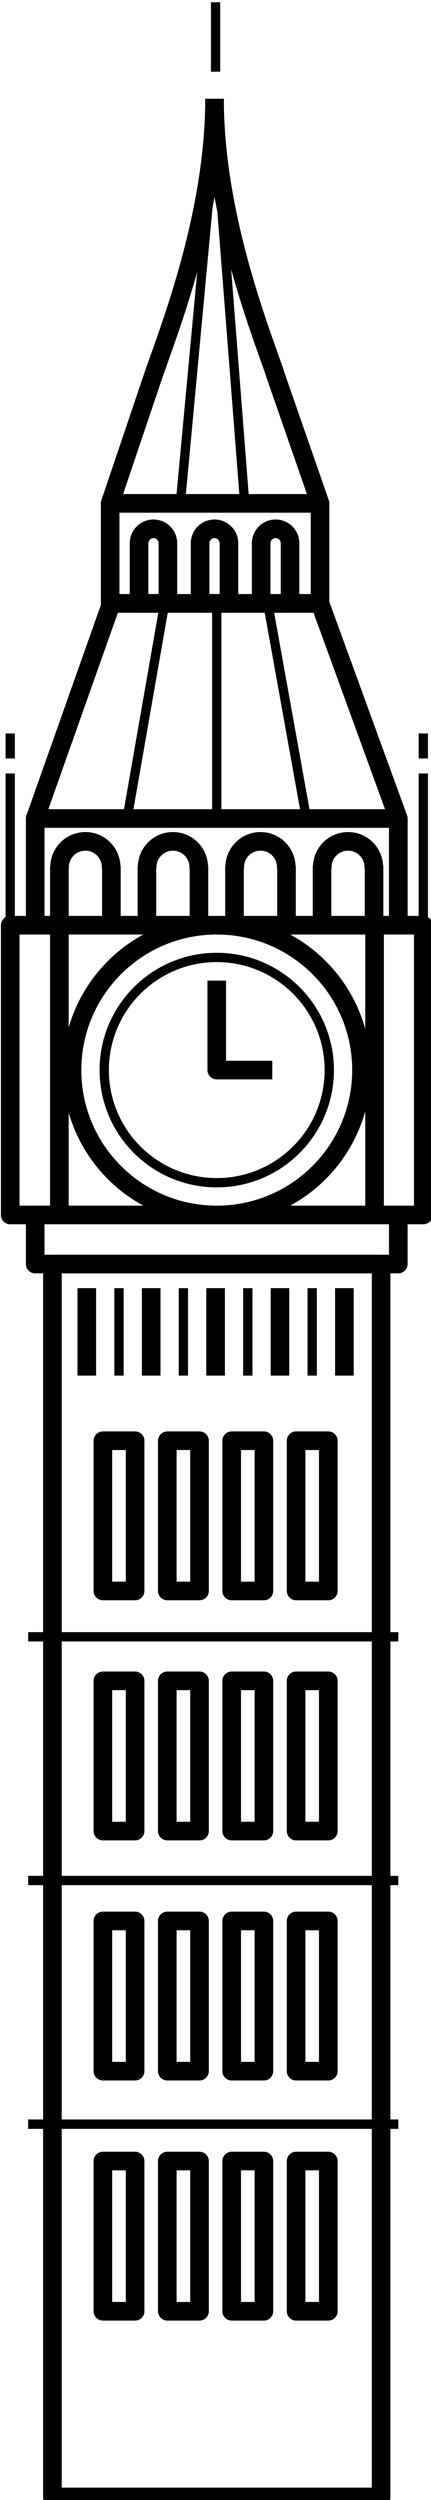 <?xml version="1.0" encoding="UTF-8" standalone="no"?>
<!-- Created with Inkscape (http://www.inkscape.org/) -->

<svg
   width="12.276mm"
   height="71.134mm"
   viewBox="0 0 12.276 71.134"
   version="1.1"
   id="svg1"
   inkscape:version="1.4.2 (f4327f4, 2025-05-13)"
   sodipodi:docname="Big Ben-96.svg"
   xmlns:inkscape="http://www.inkscape.org/namespaces/inkscape"
   xmlns:sodipodi="http://sodipodi.sourceforge.net/DTD/sodipodi-0.dtd"
   xmlns="http://www.w3.org/2000/svg"
   xmlns:svg="http://www.w3.org/2000/svg">
  <sodipodi:namedview
     id="namedview1"
     pagecolor="#ffffff"
     bordercolor="#000000"
     borderopacity="0.25"
     inkscape:showpageshadow="2"
     inkscape:pageopacity="0.0"
     inkscape:pagecheckerboard="0"
     inkscape:deskcolor="#d1d1d1"
     inkscape:document-units="mm"
     inkscape:zoom="3.4721641"
     inkscape:cx="22.464376"
     inkscape:cy="103.96974"
     inkscape:window-width="2880"
     inkscape:window-height="1676"
     inkscape:window-x="-12"
     inkscape:window-y="-12"
     inkscape:window-maximized="1"
     inkscape:current-layer="g30" />
  <defs
     id="defs1" />
  <g
     inkscape:label="图层 1"
     inkscape:groupmode="layer"
     id="layer1"
     transform="translate(-166.423,-171.715)">
    <g
       id="g30"
       transform="matrix(0.265,0,0,0.265,149.646,130.626)">
		
		
		
		
		
		
		
			
		
		
		
	<g
   id="g263"
   transform="translate(-214.11,51.796)">
			
			
		<g
   id="g262"
   transform="translate(-16.884,-2)">
				
					<rect
   x="299.937"
   y="240.976"
   style="fill:none;stroke:#000000;stroke-width:2;stroke-linejoin:round;stroke-miterlimit:10"
   width="35.327"
   height="132.376"
   id="rect215" />

				
					<rect
   x="298.087"
   y="235.707"
   style="fill:none;stroke:#000000;stroke-width:2;stroke-linejoin:round;stroke-miterlimit:10"
   width="39.027"
   height="5.269"
   id="rect216" />

				
					<rect
   x="298.087"
   y="193.139"
   style="fill:none;stroke:#000000;stroke-width:2;stroke-linejoin:round;stroke-miterlimit:10"
   width="39.027"
   height="11.458"
   id="rect217" />

				<polygon
   style="fill:none;stroke:#000000;stroke-width:2;stroke-linejoin:round;stroke-miterlimit:10"
   points="306.265,170.045 298.087,193.139 298.087,204.596 337.114,204.596 337.114,193.139 328.7,170.045 "
   id="polygon217" />

				<polyline
   style="fill:none;stroke:#000000;stroke-width:2;stroke-linejoin:round;stroke-miterlimit:10"
   points="      310.87,145.315 306.143,159.304 306.143,170.045 328.7,170.045 328.7,159.304 323.837,145.315     "
   id="polyline217" />

				
					<rect
   x="295.402"
   y="204.596"
   style="fill:none;stroke:#000000;stroke-width:2;stroke-linejoin:round;stroke-miterlimit:10"
   width="44.398"
   height="31.111"
   id="rect218" />

				<path
   style="fill:none;stroke:#000000;stroke-width:2;stroke-linejoin:round;stroke-miterlimit:10"
   d="m 333.157,220.151 c 0,8.591 -6.965,15.556 -15.557,15.556 -8.591,0 -15.555,-6.965 -15.555,-15.556 0,-8.591 6.964,-15.555 15.555,-15.555 8.592,0 15.557,6.964 15.557,15.555 z"
   id="path218" />

				
					<line
   style="fill:none;stroke:#000000;stroke-width:2;stroke-linejoin:round;stroke-miterlimit:10"
   x1="300.685"
   y1="204.596"
   x2="300.685"
   y2="235.707"
   id="line218" />

				
					<line
   style="fill:none;stroke:#000000;stroke-width:2;stroke-linejoin:round;stroke-miterlimit:10"
   x1="334.562"
   y1="204.596"
   x2="334.562"
   y2="235.707"
   id="line219" />

				<path
   style="fill:none;stroke:#000000;stroke-linejoin:round;stroke-miterlimit:10"
   d="m 329.696,220.151 c 0,6.68 -5.415,12.094 -12.096,12.094 -6.678,0 -12.094,-5.414 -12.094,-12.094 0,-6.68 5.416,-12.094 12.094,-12.094 6.68,0 12.096,5.415 12.096,12.094 z"
   id="path219" />

				<polyline
   style="fill:none;stroke:#000000;stroke-width:2;stroke-linejoin:round;stroke-miterlimit:10"
   points="317.6,210.544       317.6,220.151 318.556,220.151 323.569,220.151     "
   id="polyline219" />

				<line
   style="fill:none;stroke:#000000;stroke-miterlimit:10"
   x1="295.402"
   y1="204.596"
   x2="295.402"
   y2="188.305"
   id="line220" />

				<line
   style="fill:none;stroke:#000000;stroke-miterlimit:10"
   x1="295.402"
   y1="186.694"
   x2="295.402"
   y2="184.008"
   id="line221" />

				<line
   style="fill:none;stroke:#000000;stroke-miterlimit:10"
   x1="339.8"
   y1="204.596"
   x2="339.8"
   y2="188.305"
   id="line222" />

				<line
   style="fill:none;stroke:#000000;stroke-miterlimit:10"
   x1="339.8"
   y1="186.694"
   x2="339.8"
   y2="184.008"
   id="line223" />

				<path
   style="fill:none;stroke:#000000;stroke-width:2;stroke-linejoin:round;stroke-miterlimit:10"
   d="m 310.87,145.315 c 1.877,-5.338 6.492,-17.28 6.492,-29.454"
   id="path223" />

				<path
   style="fill:none;stroke:#000000;stroke-width:2;stroke-linejoin:round;stroke-miterlimit:10"
   d="m 323.854,145.315 c -1.877,-5.338 -6.492,-17.28 -6.492,-29.454"
   id="path224" />

				<path
   style="fill:none;stroke:#000000;stroke-width:2;stroke-linejoin:round;stroke-miterlimit:10"
   d="m 312.349,163.585 c 0,-0.856 -0.693,-1.551 -1.55,-1.551 -0.856,0 -1.55,0.695 -1.55,1.551 h -0.002 v 6.46 h 3.104 v -6.46 z"
   id="path225" />

				<path
   style="fill:none;stroke:#000000;stroke-width:2;stroke-linejoin:round;stroke-miterlimit:10"
   d="m 318.913,163.585 c 0,-0.856 -0.695,-1.551 -1.551,-1.551 -0.857,0 -1.551,0.695 -1.551,1.551 h -10e-4 v 6.46 h 3.103 z"
   id="path226" />

				<path
   style="fill:none;stroke:#000000;stroke-width:2;stroke-linejoin:round;stroke-miterlimit:10"
   d="m 325.476,163.585 c 0,-0.856 -0.695,-1.551 -1.551,-1.551 -0.855,0 -1.551,0.695 -1.551,1.551 v 0 6.46 h 3.102 z"
   id="path227" />

				<path
   style="fill:none;stroke:#000000;stroke-width:2;stroke-linejoin:round;stroke-miterlimit:10"
   d="m 306.25,198.363 c 0,-1.53 -1.24,-2.771 -2.772,-2.771 -1.53,0 -2.771,1.241 -2.771,2.771 h -0.022 v 6.233 h 5.589 v -6.233 z"
   id="path228" />

				<path
   style="fill:none;stroke:#000000;stroke-width:2;stroke-linejoin:round;stroke-miterlimit:10"
   d="m 315.661,198.363 c 0,-1.53 -1.241,-2.771 -2.771,-2.771 -1.531,0 -2.771,1.241 -2.771,2.771 h -0.023 v 6.233 h 5.59 v -6.233 z"
   id="path229" />

				<path
   style="fill:none;stroke:#000000;stroke-width:2;stroke-linejoin:round;stroke-miterlimit:10"
   d="m 325.072,198.363 c 0,-1.53 -1.241,-2.771 -2.771,-2.771 -1.531,0 -2.772,1.241 -2.772,2.771 h -0.023 v 6.233 h 5.59 v -6.233 z"
   id="path230" />

				<path
   style="fill:none;stroke:#000000;stroke-width:2;stroke-linejoin:round;stroke-miterlimit:10"
   d="m 334.482,198.363 c 0,-1.53 -1.24,-2.771 -2.771,-2.771 -1.53,0 -2.771,1.241 -2.771,2.771 h -0.024 v 6.233 h 5.59 v -6.233 z"
   id="path231" />

				
					<line
   style="fill:none;stroke:#000000;stroke-width:2;stroke-linejoin:round;stroke-miterlimit:10"
   x1="303.632"
   y1="243.564"
   x2="303.632"
   y2="252.954"
   id="line231" />

				
					<line
   style="fill:none;stroke:#000000;stroke-linejoin:round;stroke-miterlimit:10"
   x1="307.094"
   y1="243.564"
   x2="307.094"
   y2="252.954"
   id="line232" />

				
					<line
   style="fill:none;stroke:#000000;stroke-width:2;stroke-linejoin:round;stroke-miterlimit:10"
   x1="310.554"
   y1="243.564"
   x2="310.554"
   y2="252.954"
   id="line233" />

				
					<line
   style="fill:none;stroke:#000000;stroke-linejoin:round;stroke-miterlimit:10"
   x1="314.015"
   y1="243.564"
   x2="314.015"
   y2="252.954"
   id="line234" />

				
					<line
   style="fill:none;stroke:#000000;stroke-width:2;stroke-linejoin:round;stroke-miterlimit:10"
   x1="317.475"
   y1="243.564"
   x2="317.475"
   y2="252.954"
   id="line235" />

				
					<line
   style="fill:none;stroke:#000000;stroke-linejoin:round;stroke-miterlimit:10"
   x1="320.937"
   y1="243.564"
   x2="320.937"
   y2="252.954"
   id="line236" />

				
					<line
   style="fill:none;stroke:#000000;stroke-width:2;stroke-linejoin:round;stroke-miterlimit:10"
   x1="324.397"
   y1="243.564"
   x2="324.397"
   y2="252.954"
   id="line237" />

				
					<line
   style="fill:none;stroke:#000000;stroke-linejoin:round;stroke-miterlimit:10"
   x1="327.858"
   y1="243.564"
   x2="327.858"
   y2="252.954"
   id="line238" />

				
					<line
   style="fill:none;stroke:#000000;stroke-width:2;stroke-linejoin:round;stroke-miterlimit:10"
   x1="331.319"
   y1="243.564"
   x2="331.319"
   y2="252.954"
   id="line239" />

				
					<line
   style="fill:none;stroke:#000000;stroke-width:2;stroke-linejoin:round;stroke-miterlimit:10"
   x1="306.143"
   y1="159.304"
   x2="328.7"
   y2="159.304"
   id="line240" />

				
					<rect
   x="305.362"
   y="259.947"
   style="fill:none;stroke:#000000;stroke-width:2;stroke-linejoin:round;stroke-miterlimit:10"
   width="3.462"
   height="16.13"
   id="rect240" />

				
					<rect
   x="312.285"
   y="259.947"
   style="fill:none;stroke:#000000;stroke-width:2;stroke-linejoin:round;stroke-miterlimit:10"
   width="3.461"
   height="16.13"
   id="rect241" />

				
					<rect
   x="319.206"
   y="259.947"
   style="fill:none;stroke:#000000;stroke-width:2;stroke-linejoin:round;stroke-miterlimit:10"
   width="3.461"
   height="16.13"
   id="rect242" />

				
					<rect
   x="326.128"
   y="259.947"
   style="fill:none;stroke:#000000;stroke-width:2;stroke-linejoin:round;stroke-miterlimit:10"
   width="3.461"
   height="16.13"
   id="rect243" />

				
					<rect
   x="305.362"
   y="285.728"
   style="fill:none;stroke:#000000;stroke-width:2;stroke-linejoin:round;stroke-miterlimit:10"
   width="3.462"
   height="16.13"
   id="rect244" />

				
					<rect
   x="312.285"
   y="285.728"
   style="fill:none;stroke:#000000;stroke-width:2;stroke-linejoin:round;stroke-miterlimit:10"
   width="3.461"
   height="16.13"
   id="rect245" />

				
					<rect
   x="319.206"
   y="285.728"
   style="fill:none;stroke:#000000;stroke-width:2;stroke-linejoin:round;stroke-miterlimit:10"
   width="3.461"
   height="16.13"
   id="rect246" />

				
					<rect
   x="326.128"
   y="285.728"
   style="fill:none;stroke:#000000;stroke-width:2;stroke-linejoin:round;stroke-miterlimit:10"
   width="3.461"
   height="16.13"
   id="rect247" />

				
					<rect
   x="305.362"
   y="311.507"
   style="fill:none;stroke:#000000;stroke-width:2;stroke-linejoin:round;stroke-miterlimit:10"
   width="3.462"
   height="16.129"
   id="rect248" />

				
					<rect
   x="312.285"
   y="311.507"
   style="fill:none;stroke:#000000;stroke-width:2;stroke-linejoin:round;stroke-miterlimit:10"
   width="3.461"
   height="16.129"
   id="rect249" />

				
					<rect
   x="319.206"
   y="311.507"
   style="fill:none;stroke:#000000;stroke-width:2;stroke-linejoin:round;stroke-miterlimit:10"
   width="3.461"
   height="16.129"
   id="rect250" />

				
					<rect
   x="326.128"
   y="311.507"
   style="fill:none;stroke:#000000;stroke-width:2;stroke-linejoin:round;stroke-miterlimit:10"
   width="3.461"
   height="16.129"
   id="rect251" />

				
					<rect
   x="305.362"
   y="337.287"
   style="fill:none;stroke:#000000;stroke-width:2;stroke-linejoin:round;stroke-miterlimit:10"
   width="3.462"
   height="16.129"
   id="rect252" />

				
					<rect
   x="312.285"
   y="337.287"
   style="fill:none;stroke:#000000;stroke-width:2;stroke-linejoin:round;stroke-miterlimit:10"
   width="3.461"
   height="16.129"
   id="rect253" />

				
					<rect
   x="319.206"
   y="337.287"
   style="fill:none;stroke:#000000;stroke-width:2;stroke-linejoin:round;stroke-miterlimit:10"
   width="3.461"
   height="16.129"
   id="rect254" />

				
					<rect
   x="326.128"
   y="337.287"
   style="fill:none;stroke:#000000;stroke-width:2;stroke-linejoin:round;stroke-miterlimit:10"
   width="3.461"
   height="16.129"
   id="rect255" />

				
					<line
   style="fill:none;stroke:#000000;stroke-linejoin:round;stroke-miterlimit:10"
   x1="297.333"
   y1="281"
   x2="337.113"
   y2="281"
   id="line255" />

				
					<line
   style="fill:none;stroke:#000000;stroke-linejoin:round;stroke-miterlimit:10"
   x1="297.333"
   y1="307.164"
   x2="337.113"
   y2="307.164"
   id="line256" />

				
					<line
   style="fill:none;stroke:#000000;stroke-linejoin:round;stroke-miterlimit:10"
   x1="297.333"
   y1="333.328"
   x2="337.113"
   y2="333.328"
   id="line257" />

				<polyline
   style="fill:none;stroke:#000000;stroke-linejoin:round;stroke-miterlimit:10"
   points="327.239,193.139       323.083,170.045 312.001,170.045 307.962,193.139     "
   id="polyline257" />

				
					<line
   style="fill:none;stroke:#000000;stroke-linejoin:round;stroke-miterlimit:10"
   x1="297.333"
   y1="333.328"
   x2="337.113"
   y2="333.328"
   id="line258" />

				
					<line
   style="fill:none;stroke:#000000;stroke-linejoin:round;stroke-miterlimit:10"
   x1="317.601"
   y1="170.045"
   x2="317.601"
   y2="193.139"
   id="line259" />

				
					<line
   style="fill:none;stroke:#000000;stroke-linejoin:round;stroke-miterlimit:10"
   x1="317.456"
   y1="118.877"
   x2="320.607"
   y2="159.304"
   id="line260" />

				
					<line
   style="fill:none;stroke:#000000;stroke-linejoin:round;stroke-miterlimit:10"
   x1="317.456"
   y1="118.877"
   x2="313.687"
   y2="159.304"
   id="line261" />

				
					<line
   style="fill:none;stroke:#000000;stroke-linejoin:round;stroke-miterlimit:10"
   x1="317.474"
   y1="112.957"
   x2="317.474"
   y2="105.5"
   id="line262" />

			</g>
</g>
</g>
  </g>
</svg>
